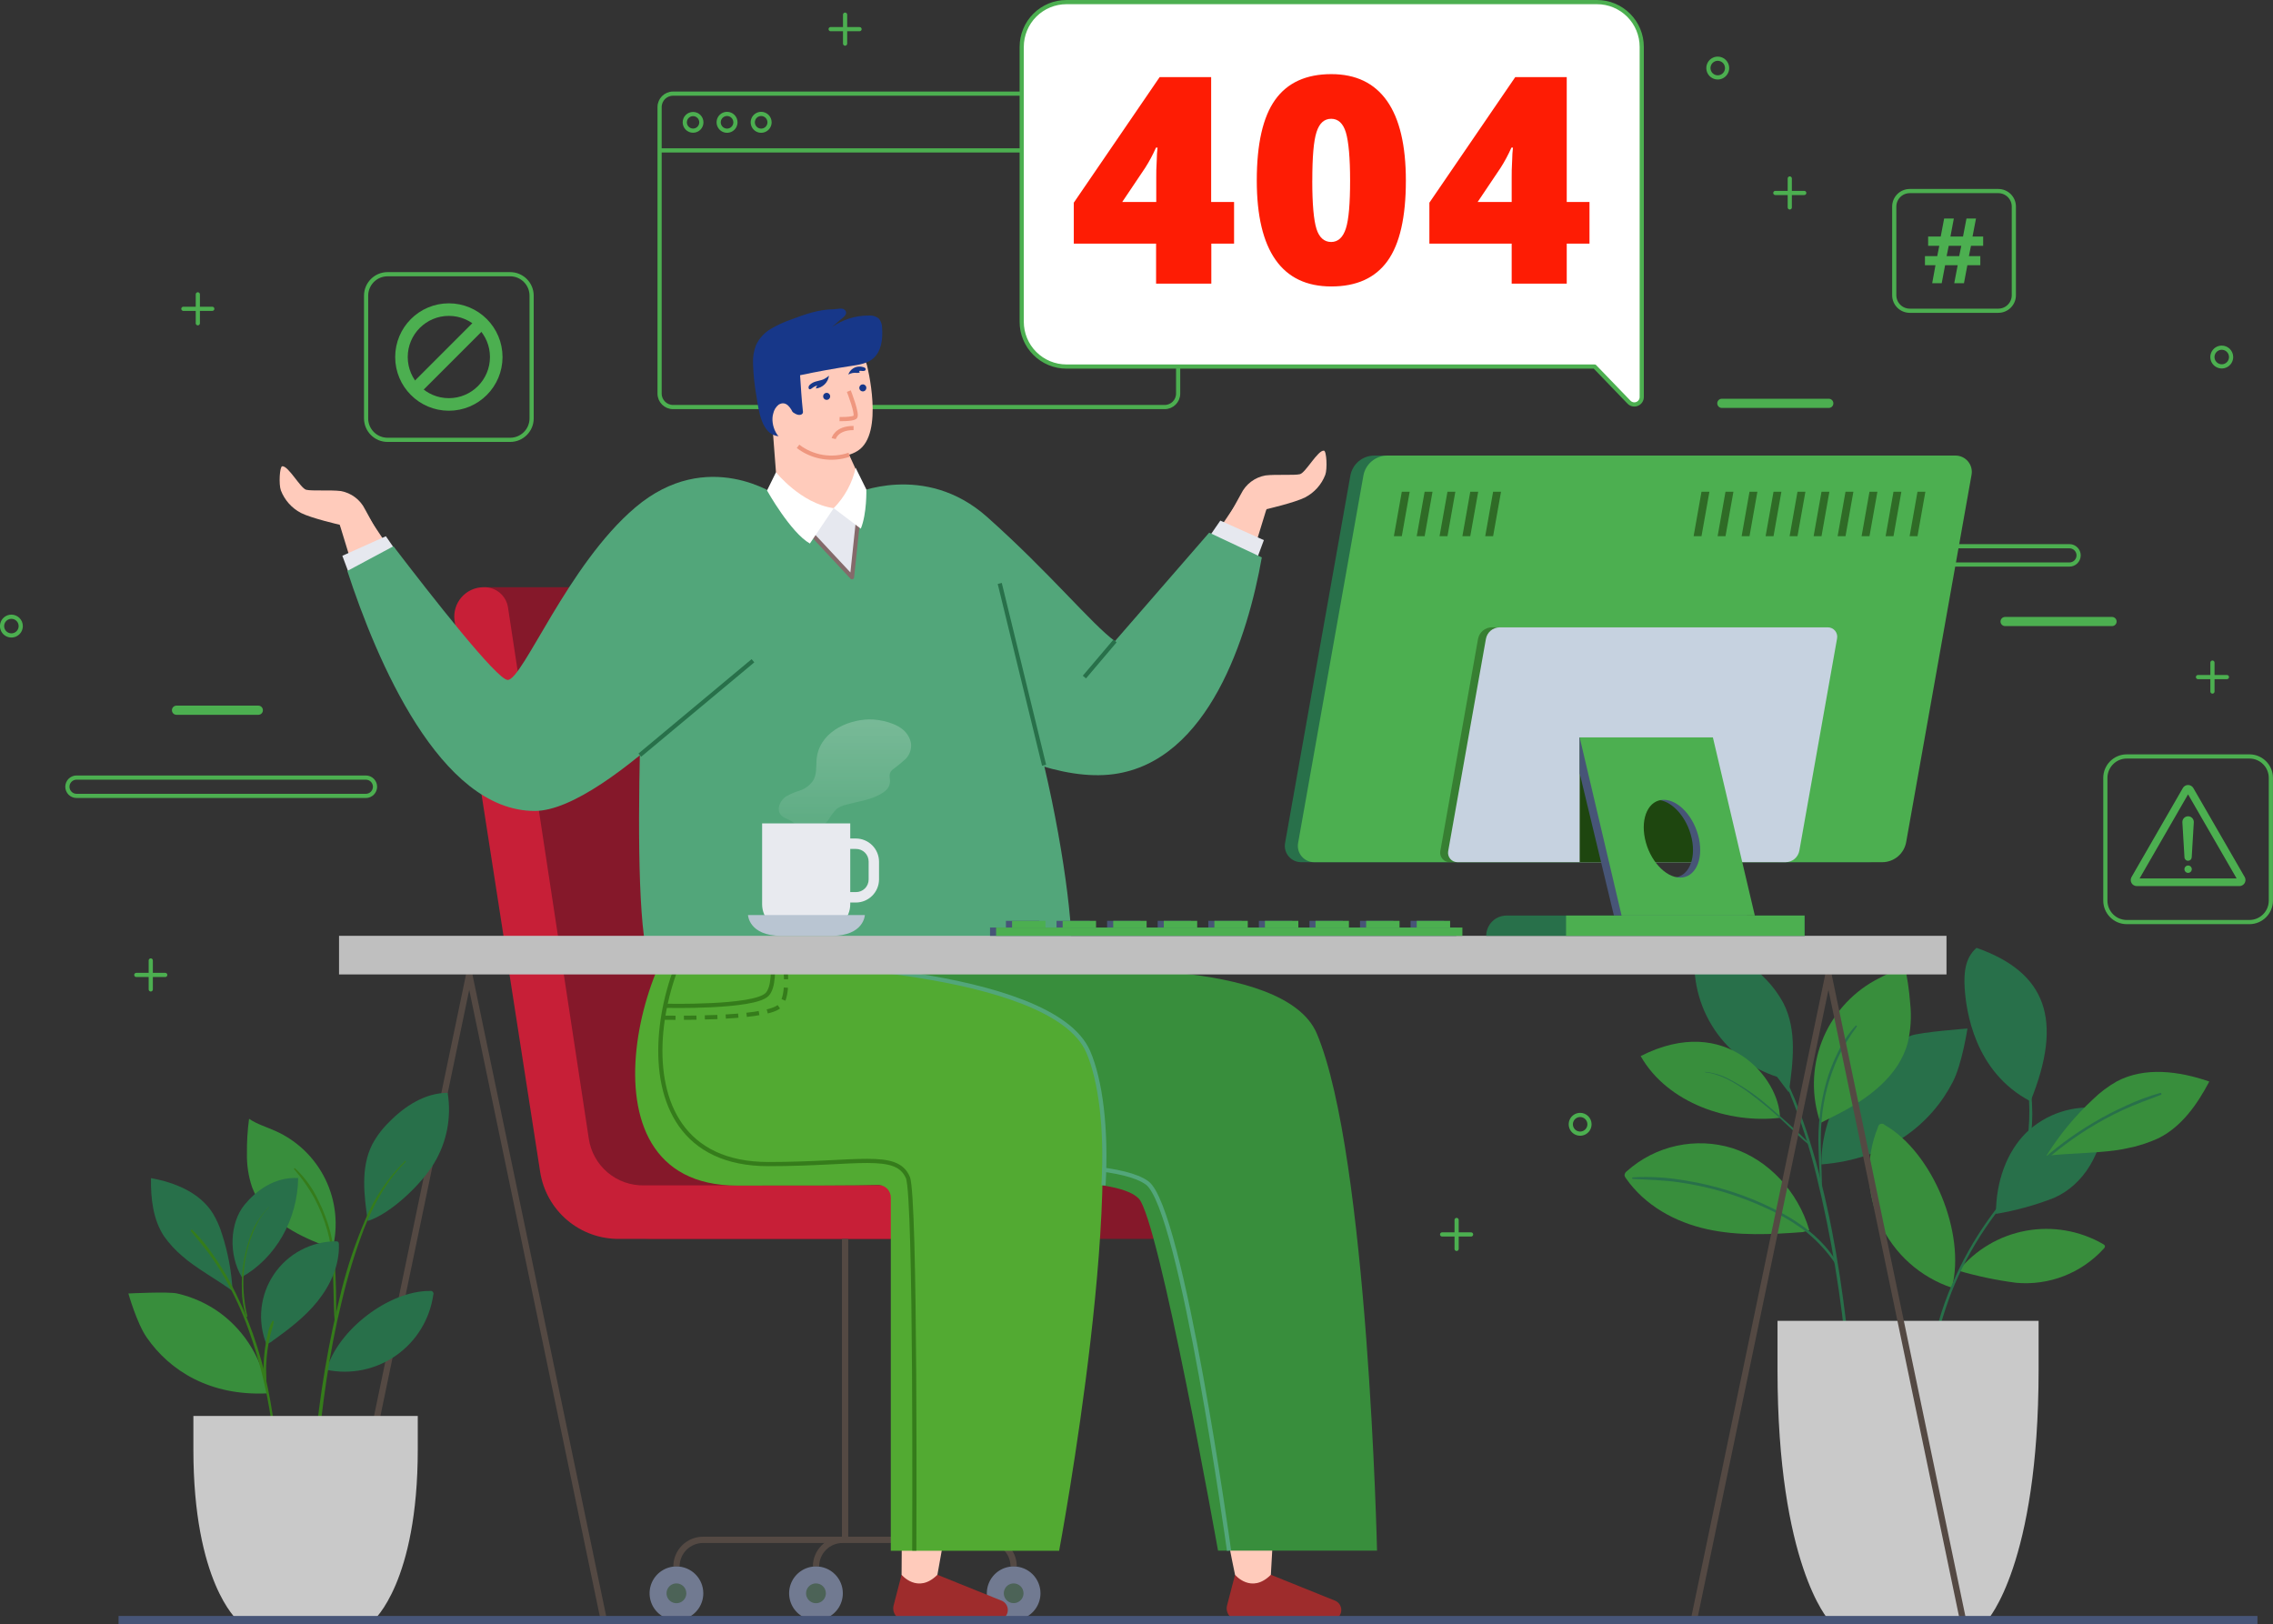 <svg width="543" height="388" viewBox="0 0 543 388" fill="none" xmlns="http://www.w3.org/2000/svg">
<rect x="0" y="0" width="543" height="388" fill="#333333" stroke="none"/>
<g clip-path="url(#clip0_87_2)">
<path d="M278.233 22.365H160.784C159.009 22.365 157.57 23.804 157.57 25.58V94.016C157.57 95.791 159.009 97.231 160.784 97.231H278.233C280.007 97.231 281.446 95.791 281.446 94.016V25.58C281.446 23.804 280.007 22.365 278.233 22.365Z" stroke="#4CAF50" stroke-miterlimit="10"/>
<path d="M157.57 35.926H281.446" stroke="#4CAF50" stroke-miterlimit="10"/>
<path d="M165.568 31.208C166.663 31.208 167.55 30.32 167.55 29.225C167.55 28.13 166.663 27.242 165.568 27.242C164.473 27.242 163.586 28.13 163.586 29.225C163.586 30.32 164.473 31.208 165.568 31.208Z" stroke="#4CAF50" stroke-miterlimit="10"/>
<path d="M175.688 29.215C175.688 29.611 175.57 29.998 175.35 30.328C175.13 30.657 174.818 30.914 174.452 31.066C174.086 31.217 173.683 31.257 173.295 31.18C172.907 31.102 172.55 30.912 172.27 30.631C171.99 30.351 171.799 29.994 171.722 29.606C171.645 29.217 171.684 28.814 171.836 28.448C171.988 28.082 172.244 27.77 172.573 27.549C172.903 27.329 173.29 27.212 173.686 27.212C174.217 27.212 174.726 27.423 175.101 27.799C175.477 28.174 175.688 28.684 175.688 29.215Z" stroke="#4CAF50" stroke-miterlimit="10"/>
<path d="M183.836 29.215C183.836 29.611 183.719 29.998 183.499 30.328C183.279 30.657 182.966 30.914 182.6 31.066C182.234 31.217 181.832 31.257 181.443 31.18C181.055 31.102 180.698 30.912 180.418 30.631C180.138 30.351 179.948 29.994 179.871 29.606C179.793 29.217 179.833 28.814 179.984 28.448C180.136 28.082 180.393 27.77 180.722 27.549C181.051 27.329 181.438 27.212 181.834 27.212C182.365 27.212 182.874 27.423 183.25 27.799C183.625 28.174 183.836 28.684 183.836 29.215Z" stroke="#4CAF50" stroke-miterlimit="10"/>
<path d="M121.874 65.501H92.584C89.754 65.501 87.459 67.797 87.459 70.629V99.934C87.459 102.766 89.754 105.062 92.584 105.062H121.874C124.704 105.062 126.999 102.766 126.999 99.934V70.629C126.999 67.797 124.704 65.501 121.874 65.501Z" stroke="#4CAF50" stroke-linejoin="round"/>
<path d="M107.228 96.609C113.48 96.609 118.549 91.538 118.549 85.282C118.549 79.026 113.48 73.954 107.228 73.954C100.975 73.954 95.906 79.026 95.906 85.282C95.906 91.538 100.975 96.609 107.228 96.609Z" stroke="#4CAF50" stroke-width="3" stroke-miterlimit="10"/>
<path d="M114.877 77.279L98.881 93.274" stroke="#4CAF50" stroke-width="3" stroke-miterlimit="10"/>
<path d="M389.145 96.059L380.947 87.556H254.769C253.365 87.556 251.975 87.279 250.678 86.741C249.381 86.204 248.202 85.416 247.209 84.423C246.217 83.429 245.429 82.25 244.892 80.952C244.355 79.655 244.078 78.264 244.078 76.859V11.197C244.078 8.361 245.204 5.64 247.209 3.634C249.214 1.628 251.934 0.501 254.769 0.501H381.507C384.343 0.501 387.062 1.628 389.067 3.634C391.072 5.64 392.198 8.361 392.198 11.197V94.827C392.2 95.182 392.095 95.529 391.897 95.823C391.699 96.118 391.418 96.346 391.089 96.478C390.76 96.611 390.399 96.642 390.053 96.567C389.706 96.492 389.39 96.315 389.145 96.059Z" fill="white" stroke="#4CAF50" stroke-linejoin="round"/>
<path d="M294.808 58.2H289.373V67.755H276.179V58.2H256.52V48.415L277.03 18.419H289.333V48.245H294.808V58.2ZM276.219 48.245V42.506C276.219 41.434 276.219 39.972 276.34 38.139C276.35 37.175 276.413 36.212 276.53 35.255H276.159C275.419 36.939 274.549 38.563 273.557 40.112L268.091 48.245H276.219Z" fill="#FE1C04"/>
<path d="M335.85 43.147C335.85 51.88 334.389 58.277 331.466 62.337C328.543 66.396 324.068 68.426 318.042 68.426C312.143 68.426 307.702 66.306 304.719 62.066C301.736 57.826 300.241 51.52 300.234 43.147C300.234 34.373 301.696 27.94 304.619 23.847C307.542 19.754 312.016 17.707 318.042 17.707C323.908 17.707 328.343 19.841 331.346 24.107C334.349 28.374 335.85 34.721 335.85 43.147ZM313.488 43.147C313.488 48.736 313.838 52.561 314.489 54.655C315.139 56.748 316.361 57.8 318.002 57.8C319.644 57.8 320.835 56.718 321.526 54.554C322.217 52.391 322.527 48.545 322.527 43.147C322.527 37.748 322.177 33.852 321.526 31.659C320.875 29.466 319.664 28.374 318.022 28.374C316.381 28.374 315.21 29.376 314.509 31.539C313.808 33.702 313.498 37.528 313.498 43.147H313.488Z" fill="#FE1C04"/>
<path d="M379.716 58.2H374.28V67.755H361.127V58.2H341.467V48.415L361.978 18.419H374.28V48.245H379.716V58.2ZM361.127 48.245V42.506C361.127 41.434 361.127 39.972 361.247 38.139C361.257 37.175 361.321 36.212 361.437 35.255H361.067C360.326 36.939 359.456 38.563 358.464 40.112L352.998 48.245H361.127Z" fill="#FE1C04"/>
<path d="M537.364 180.689H508.074C505.244 180.689 502.949 182.985 502.949 185.817V215.123C502.949 217.955 505.244 220.251 508.074 220.251H537.364C540.195 220.251 542.489 217.955 542.489 215.123V185.817C542.489 182.985 540.195 180.689 537.364 180.689Z" stroke="#4CAF50" stroke-linejoin="round"/>
<path d="M535.461 211.577C535.31 211.629 535.151 211.656 534.991 211.657H510.446C510.194 211.656 509.946 211.588 509.728 211.461C509.51 211.334 509.329 211.152 509.203 210.933C509.077 210.714 509.011 210.466 509.012 210.213C509.012 209.961 509.079 209.713 509.205 209.494L521.467 188.231C521.592 188.011 521.772 187.829 521.99 187.702C522.208 187.575 522.456 187.509 522.709 187.51C522.961 187.51 523.208 187.576 523.428 187.701C523.647 187.825 523.83 188.004 523.96 188.221L536.232 209.484C536.338 209.667 536.403 209.872 536.421 210.084C536.439 210.295 536.41 210.508 536.336 210.707C536.263 210.906 536.146 211.086 535.995 211.235C535.844 211.383 535.662 211.497 535.461 211.567V211.577ZM511.127 209.834H534.31L522.709 189.743L511.127 209.834Z" fill="#4CAF50"/>
<path d="M522.72 205.608C522.495 205.611 522.278 205.525 522.116 205.37C521.953 205.214 521.857 205.002 521.849 204.777L521.349 196.414C521.341 196.229 521.37 196.045 521.435 195.872C521.499 195.7 521.598 195.542 521.725 195.408C521.852 195.274 522.005 195.168 522.174 195.094C522.344 195.021 522.526 194.983 522.71 194.981C522.895 194.981 523.077 195.018 523.247 195.09C523.417 195.163 523.57 195.268 523.698 195.401C523.826 195.534 523.926 195.691 523.992 195.863C524.058 196.035 524.088 196.219 524.082 196.404L523.581 204.777C523.573 205 523.479 205.211 523.319 205.366C523.158 205.521 522.944 205.608 522.72 205.608Z" fill="#4CAF50"/>
<path d="M523.6 207.631C523.598 207.804 523.544 207.974 523.446 208.118C523.348 208.261 523.21 208.373 523.049 208.438C522.888 208.503 522.711 208.519 522.541 208.484C522.371 208.449 522.215 208.364 522.092 208.24C521.97 208.117 521.887 207.96 521.854 207.789C521.821 207.618 521.839 207.442 521.906 207.281C521.973 207.121 522.086 206.984 522.23 206.887C522.375 206.791 522.545 206.739 522.719 206.739C522.835 206.739 522.951 206.762 523.058 206.807C523.166 206.852 523.263 206.918 523.345 207.001C523.427 207.084 523.492 207.182 523.535 207.29C523.579 207.398 523.601 207.514 523.6 207.631Z" fill="#4CAF50"/>
<path d="M4.955 149.551C4.955 149.993 4.824 150.424 4.579 150.792C4.333 151.159 3.985 151.445 3.577 151.614C3.169 151.783 2.72 151.828 2.287 151.741C1.854 151.655 1.456 151.442 1.144 151.13C0.832 150.818 0.619 150.42 0.533 149.987C0.447 149.553 0.491 149.104 0.66 148.696C0.829 148.288 1.115 147.939 1.482 147.694C1.849 147.448 2.281 147.317 2.722 147.317C3.315 147.317 3.882 147.553 4.301 147.972C4.72 148.39 4.955 148.958 4.955 149.551Z" stroke="#4CAF50" stroke-linecap="round" stroke-linejoin="round"/>
<path d="M379.715 268.546C379.716 268.988 379.587 269.421 379.343 269.789C379.099 270.158 378.751 270.446 378.343 270.616C377.936 270.787 377.487 270.833 377.053 270.747C376.619 270.662 376.221 270.451 375.907 270.139C375.594 269.827 375.381 269.429 375.294 268.995C375.207 268.562 375.25 268.112 375.419 267.703C375.588 267.295 375.874 266.945 376.241 266.699C376.608 266.454 377.04 266.322 377.482 266.322C378.073 266.322 378.639 266.556 379.057 266.973C379.476 267.39 379.712 267.955 379.715 268.546Z" stroke="#4CAF50" stroke-linecap="round" stroke-linejoin="round"/>
<path d="M532.99 85.272C532.992 85.714 532.863 86.147 532.619 86.516C532.374 86.884 532.027 87.172 531.619 87.343C531.211 87.513 530.762 87.559 530.328 87.474C529.895 87.389 529.496 87.177 529.183 86.865C528.87 86.553 528.656 86.155 528.569 85.722C528.482 85.288 528.526 84.839 528.694 84.43C528.863 84.021 529.149 83.672 529.516 83.426C529.884 83.18 530.316 83.049 530.758 83.049C531.348 83.049 531.914 83.283 532.333 83.699C532.751 84.116 532.987 84.682 532.99 85.272Z" stroke="#4CAF50" stroke-linecap="round" stroke-linejoin="round"/>
<path d="M412.588 16.245C412.59 16.687 412.46 17.12 412.216 17.488C411.972 17.857 411.624 18.145 411.216 18.316C410.809 18.486 410.36 18.532 409.926 18.447C409.492 18.362 409.094 18.15 408.78 17.838C408.467 17.526 408.254 17.128 408.167 16.694C408.08 16.261 408.123 15.811 408.292 15.403C408.461 14.994 408.747 14.645 409.114 14.399C409.481 14.153 409.913 14.021 410.355 14.021C410.946 14.021 411.512 14.255 411.93 14.672C412.349 15.089 412.585 15.654 412.588 16.245Z" stroke="#4CAF50" stroke-linecap="round" stroke-linejoin="round"/>
<path d="M528.535 158.274V165.185" stroke="#4CAF50" stroke-linecap="round" stroke-linejoin="round"/>
<path d="M531.989 161.73H525.082" stroke="#4CAF50" stroke-linecap="round" stroke-linejoin="round"/>
<path d="M347.973 291.41V298.321" stroke="#4CAF50" stroke-linecap="round" stroke-linejoin="round"/>
<path d="M351.427 294.866H344.51" stroke="#4CAF50" stroke-linecap="round" stroke-linejoin="round"/>
<path d="M201.885 3.505V10.416" stroke="#4CAF50" stroke-linecap="round" stroke-linejoin="round"/>
<path d="M205.339 6.961H198.432" stroke="#4CAF50" stroke-linecap="round" stroke-linejoin="round"/>
<path d="M47.258 70.309V77.219" stroke="#4CAF50" stroke-linecap="round" stroke-linejoin="round"/>
<path d="M50.712 73.764H43.805" stroke="#4CAF50" stroke-linecap="round" stroke-linejoin="round"/>
<path d="M36.016 229.425V236.335" stroke="#4CAF50" stroke-linecap="round" stroke-linejoin="round"/>
<path d="M39.469 232.88H32.562" stroke="#4CAF50" stroke-linecap="round" stroke-linejoin="round"/>
<path d="M427.562 42.636V49.546" stroke="#4CAF50" stroke-linecap="round" stroke-linejoin="round"/>
<path d="M431.016 46.091H424.109" stroke="#4CAF50" stroke-linecap="round" stroke-linejoin="round"/>
<path d="M87.398 190.114H18.278C17.7 190.111 17.146 189.881 16.738 189.472C16.329 189.063 16.098 188.509 16.096 187.931C16.096 187.351 16.325 186.794 16.734 186.383C17.143 185.972 17.698 185.74 18.278 185.737H87.398C87.979 185.737 88.537 185.968 88.948 186.38C89.359 186.791 89.59 187.349 89.59 187.931C89.588 188.511 89.355 189.066 88.945 189.475C88.534 189.884 87.978 190.114 87.398 190.114Z" stroke="#4CAF50" stroke-miterlimit="10"/>
<path d="M494.381 134.848H425.311C424.732 134.848 424.176 134.619 423.765 134.21C423.354 133.8 423.122 133.245 423.119 132.665C423.119 132.377 423.176 132.092 423.286 131.826C423.396 131.56 423.558 131.318 423.761 131.114C423.965 130.91 424.206 130.749 424.472 130.639C424.738 130.528 425.023 130.472 425.311 130.472H494.381C494.961 130.474 495.516 130.707 495.925 131.118C496.334 131.529 496.564 132.085 496.564 132.665C496.561 133.243 496.33 133.797 495.921 134.206C495.513 134.615 494.959 134.846 494.381 134.848Z" stroke="#4CAF50" stroke-miterlimit="10"/>
<path d="M504.491 149.552H478.995C478.706 149.552 478.429 149.437 478.224 149.232C478.019 149.027 477.904 148.749 477.904 148.46C477.904 148.17 478.019 147.893 478.224 147.688C478.429 147.483 478.706 147.368 478.995 147.368H504.541C504.685 147.367 504.828 147.394 504.962 147.448C505.095 147.503 505.217 147.583 505.319 147.684C505.422 147.786 505.503 147.907 505.558 148.04C505.614 148.173 505.642 148.316 505.642 148.46C505.643 148.608 505.613 148.755 505.554 148.892C505.495 149.029 505.41 149.152 505.302 149.254C505.194 149.356 505.067 149.435 504.927 149.486C504.788 149.538 504.639 149.56 504.491 149.552Z" fill="#4CAF50"/>
<path d="M436.883 97.441H411.327C411.183 97.441 411.041 97.412 410.908 97.356C410.775 97.301 410.654 97.22 410.552 97.117C410.451 97.015 410.371 96.893 410.317 96.76C410.262 96.626 410.235 96.483 410.236 96.339C410.236 96.049 410.351 95.772 410.556 95.567C410.761 95.362 411.038 95.247 411.327 95.247H436.883C437.173 95.247 437.45 95.362 437.655 95.567C437.86 95.772 437.974 96.049 437.974 96.339C437.976 96.483 437.949 96.626 437.894 96.76C437.84 96.893 437.76 97.015 437.658 97.117C437.557 97.22 437.436 97.301 437.303 97.356C437.17 97.412 437.027 97.441 436.883 97.441Z" fill="#4CAF50"/>
<path d="M61.713 170.744H42.163C42.019 170.744 41.877 170.716 41.743 170.66C41.611 170.605 41.49 170.523 41.388 170.421C41.287 170.318 41.207 170.197 41.153 170.063C41.098 169.93 41.071 169.787 41.072 169.642C41.072 169.353 41.187 169.075 41.392 168.871C41.596 168.666 41.874 168.551 42.163 168.551H61.713C62.003 168.551 62.28 168.666 62.485 168.871C62.689 169.075 62.804 169.353 62.804 169.642C62.806 169.787 62.778 169.93 62.724 170.063C62.67 170.197 62.59 170.318 62.488 170.421C62.387 170.523 62.266 170.605 62.133 170.66C62 170.716 61.857 170.744 61.713 170.744Z" fill="#4CAF50"/>
<path d="M456.223 74.225H477.384C479.43 74.225 481.088 72.566 481.088 70.519V49.346C481.088 47.3 479.43 45.64 477.384 45.64H456.223C454.177 45.64 452.519 47.3 452.519 49.346V70.519C452.519 72.566 454.177 74.225 456.223 74.225Z" stroke="#4CAF50" stroke-linejoin="round"/>
<path d="M470.847 58.721L470.356 61.175H473.079V63.348H469.986L469.175 67.645H466.853L467.673 63.348H464.67L463.86 67.645H461.587L462.368 63.348H459.855V61.175H462.788L463.279 58.721H460.616V56.508H463.619L464.44 52.201H466.752L465.942 56.508H468.945L469.775 52.201H472.048L471.217 56.508H473.76V58.721H470.847ZM465.031 61.175H468.034L468.534 58.721H465.531L465.031 61.175Z" fill="#4CAF50"/>
<path d="M226.239 271.96L206.169 140.267H115.777L137.449 279.812C138.126 284.35 140.429 288.486 143.928 291.451C147.427 294.416 151.884 296.007 156.469 295.927H308.513L309.624 283.148H239.433C236.25 283.208 233.154 282.105 230.725 280.046C228.296 277.987 226.701 275.112 226.239 271.96Z" fill="#85182A"/>
<path d="M140.653 271.961L121.363 145.134C121.161 143.761 120.465 142.508 119.405 141.612C118.345 140.716 116.995 140.237 115.607 140.267H115.437C114.454 140.279 113.484 140.499 112.591 140.912C111.697 141.324 110.901 141.92 110.253 142.661C109.606 143.401 109.121 144.27 108.831 145.21C108.541 146.151 108.452 147.142 108.57 148.119L129.021 279.813C129.699 284.359 132.009 288.502 135.518 291.468C139.028 294.434 143.497 296.019 148.09 295.928H245.979L247.101 283.148H153.886C150.696 283.22 147.589 282.123 145.151 280.062C142.714 278.002 141.114 275.12 140.653 271.961Z" fill="#C71F37"/>
<path d="M201.885 295.938V367.819" stroke="#544943" stroke-width="1.5" stroke-miterlimit="10"/>
<path d="M161.604 374.168C161.604 372.484 162.272 370.869 163.462 369.678C164.653 368.487 166.267 367.818 167.95 367.818H235.809C237.492 367.818 239.106 368.487 240.296 369.678C241.486 370.869 242.155 372.484 242.155 374.168" stroke="#544943" stroke-width="1.5" stroke-miterlimit="10"/>
<path d="M194.938 374.168C194.938 372.484 195.606 370.869 196.796 369.678C197.987 368.487 199.601 367.818 201.284 367.818" stroke="#544943" stroke-width="1.5" stroke-miterlimit="10"/>
<path d="M168.011 380.579C168.013 381.849 167.638 383.092 166.934 384.149C166.229 385.207 165.227 386.031 164.054 386.518C162.881 387.005 161.591 387.133 160.345 386.886C159.099 386.639 157.955 386.027 157.057 385.128C156.159 384.23 155.548 383.085 155.301 381.839C155.053 380.593 155.181 379.301 155.668 378.127C156.155 376.954 156.979 375.951 158.036 375.247C159.092 374.542 160.334 374.167 161.604 374.169C163.303 374.169 164.933 374.844 166.134 376.046C167.336 377.248 168.011 378.879 168.011 380.579Z" fill="#717A91"/>
<g opacity="0.45">
<path d="M163.955 380.578C163.957 381.047 163.82 381.505 163.561 381.895C163.302 382.285 162.934 382.59 162.502 382.77C162.069 382.95 161.594 382.998 161.134 382.907C160.675 382.816 160.253 382.591 159.922 382.26C159.591 381.928 159.366 381.506 159.275 381.047C159.185 380.587 159.232 380.111 159.412 379.679C159.592 379.247 159.897 378.878 160.287 378.619C160.677 378.36 161.135 378.223 161.603 378.225C162.227 378.225 162.825 378.473 163.266 378.914C163.707 379.355 163.955 379.954 163.955 380.578Z" fill="#1E460F"/>
</g>
<path d="M201.345 380.579C201.347 381.849 200.972 383.092 200.268 384.149C199.563 385.207 198.561 386.031 197.388 386.518C196.215 387.005 194.924 387.133 193.679 386.886C192.433 386.639 191.289 386.027 190.391 385.128C189.493 384.23 188.882 383.085 188.635 381.839C188.387 380.593 188.515 379.301 189.002 378.127C189.489 376.954 190.313 375.951 191.37 375.247C192.426 374.542 193.668 374.167 194.938 374.169C196.637 374.169 198.267 374.844 199.468 376.046C200.67 377.248 201.345 378.879 201.345 380.579Z" fill="#717A91"/>
<g opacity="0.45">
<path d="M197.289 380.578C197.291 381.047 197.154 381.505 196.895 381.895C196.636 382.285 196.268 382.59 195.836 382.77C195.403 382.95 194.928 382.998 194.468 382.907C194.009 382.816 193.587 382.591 193.256 382.26C192.925 381.928 192.7 381.506 192.609 381.047C192.519 380.587 192.566 380.111 192.746 379.679C192.926 379.247 193.231 378.878 193.621 378.619C194.011 378.36 194.469 378.223 194.937 378.225C195.561 378.225 196.159 378.473 196.6 378.914C197.041 379.355 197.289 379.954 197.289 380.578Z" fill="#1E460F"/>
</g>
<path d="M248.561 380.579C248.561 381.847 248.185 383.086 247.481 384.14C246.777 385.194 245.777 386.016 244.606 386.501C243.436 386.986 242.147 387.113 240.905 386.866C239.662 386.618 238.52 386.008 237.624 385.111C236.728 384.215 236.118 383.073 235.871 381.829C235.624 380.586 235.751 379.297 236.236 378.126C236.721 376.955 237.542 375.954 238.595 375.249C239.649 374.545 240.887 374.169 242.155 374.169C243.854 374.169 245.483 374.844 246.685 376.046C247.886 377.248 248.561 378.879 248.561 380.579Z" fill="#717A91"/>
<g opacity="0.45">
<path d="M244.508 380.578C244.508 381.044 244.37 381.499 244.111 381.886C243.853 382.273 243.485 382.575 243.055 382.753C242.626 382.931 242.153 382.977 241.696 382.887C241.24 382.796 240.821 382.572 240.492 382.243C240.163 381.913 239.939 381.494 239.848 381.037C239.757 380.581 239.804 380.108 239.982 379.678C240.16 379.247 240.461 378.88 240.848 378.621C241.235 378.363 241.69 378.225 242.155 378.225C242.779 378.225 243.377 378.473 243.819 378.914C244.26 379.355 244.508 379.954 244.508 380.578Z" fill="#1E460F"/>
</g>
<path d="M272.525 154.399L295.429 120.156L302.536 121.629C297.11 139.917 293.527 147.148 293.527 147.148" fill="#FFCBBB"/>
<path d="M298.882 127.306L302.536 121.628C302.536 121.628 309.333 120.065 311.795 118.803C314.002 117.656 315.712 115.739 316.6 113.415C317.131 111.973 316.901 107.716 316.28 107.646C314.818 107.486 311.905 112.934 310.544 113.265C309.183 113.595 304.748 113.265 302.316 113.565C301.068 113.782 299.889 114.292 298.877 115.052C297.864 115.813 297.046 116.803 296.49 117.942L292.746 124.742" fill="#FFCBBB"/>
<path d="M287.502 130.182L291.526 124.353L301.927 129.02L298.623 137.883" fill="#E6E8EF"/>
<path d="M203.906 118.002C203.906 118.002 220.873 110.19 235.819 123.491C250.764 136.791 260.844 149.15 266.35 153.146L288.862 127.236L301.435 133.145C298.122 151.904 288.812 181.831 266.049 184.916C241.414 188.241 205.288 157.874 205.288 157.874" fill="#52A67A"/>
<path d="M259.053 161.73L266.36 153.117" stroke="#28704A" stroke-miterlimit="10"/>
<path d="M295.038 376.162L293.137 383.473C293.028 383.888 293.016 384.323 293.101 384.743C293.187 385.164 293.367 385.559 293.629 385.898C293.891 386.238 294.228 386.513 294.613 386.702C294.997 386.891 295.421 386.989 295.849 386.989H318.012C318.652 386.989 319.265 386.735 319.718 386.282C320.17 385.829 320.424 385.215 320.424 384.575C320.423 384.063 320.26 383.563 319.958 383.15C319.656 382.736 319.23 382.428 318.742 382.272L303.597 376.162" fill="#9E2C2C"/>
<path d="M282.265 261.845C278.722 299.052 295.038 376.162 295.038 376.162C295.038 376.162 298.912 380.849 303.597 376.162C303.597 376.162 307.531 302.638 311.665 269.587" fill="#FFCBBB"/>
<path d="M229.392 218.258L254.828 231.608V231.869C254.828 231.869 306.731 228.383 314.579 246.892C326.841 275.957 328.963 370.393 328.963 370.393H290.975C290.975 370.393 276.84 291.08 272.005 286.263C267.171 281.446 247.24 281.776 210.583 281.776C169.412 281.776 189.512 228.694 204.837 224.107" fill="#388E3C"/>
<path d="M293.607 370.393C293.607 370.393 282.316 288.547 274.018 282.547C263.887 275.216 216.049 280.003 216.049 280.003" stroke="#52A67A" stroke-miterlimit="10"/>
<path d="M215.378 376.162L213.476 383.473C213.368 383.888 213.356 384.323 213.441 384.743C213.526 385.164 213.707 385.559 213.969 385.898C214.231 386.238 214.568 386.513 214.952 386.702C215.337 386.891 215.76 386.989 216.189 386.989H238.352C238.991 386.989 239.605 386.735 240.057 386.282C240.51 385.829 240.764 385.215 240.764 384.575C240.763 384.063 240.6 383.563 240.298 383.15C239.996 382.736 239.57 382.428 239.082 382.272L223.937 376.162" fill="#9E2C2C"/>
<path d="M219.063 261.845C215.529 299.052 215.379 376.162 215.379 376.162C215.379 376.162 219.253 380.849 223.938 376.162C223.938 376.162 237.271 302.638 241.415 269.587" fill="#FFCBBB"/>
<path d="M184.527 229.945C184.527 229.945 251.255 231.017 259.973 251.248C270.714 276.117 253.016 370.433 253.016 370.433H212.806V286.102C212.819 285.312 212.521 284.548 211.976 283.977C211.431 283.405 210.682 283.071 209.893 283.047C204.327 283.198 191.874 283.198 176.118 283.198C134.947 283.198 155.047 219.099 170.373 214.521" fill="#52AA32"/>
<path d="M184.527 229.945C184.527 229.945 251.255 231.017 259.974 251.248C262.887 257.989 264.398 269.466 263.617 283.148" stroke="#52A67A" stroke-miterlimit="10"/>
<path d="M218.411 370.393C218.411 370.393 218.821 285.742 216.879 281.255C214.176 274.975 204.957 278.06 183.565 278.06C142.394 278.06 159.171 219.089 174.496 214.521" stroke="#357C1B" stroke-miterlimit="10"/>
<path d="M158.9 240.252C158.9 240.252 180.032 240.762 183.235 237.557C186.438 234.353 183.235 219.83 183.235 219.83" stroke="#357C1B" stroke-miterlimit="10"/>
<path d="M158.381 243.086C158.381 243.086 182.515 243.607 186.169 240.392C189.823 237.177 186.169 222.635 186.169 222.635" stroke="#357C1B" stroke-miterlimit="10" stroke-dasharray="3 2"/>
<path d="M154.307 141.83C154.307 141.83 149.242 231.869 156.91 231.869C164.577 231.869 249.834 231.608 254.829 231.608C259.824 231.608 248.132 154.609 231.295 138.344C231.295 138.344 206.32 111.232 195.308 113.826C184.297 116.42 154.307 141.83 154.307 141.83Z" fill="#52A67A"/>
<path d="M249.423 182.782L238.832 139.365" stroke="#28704A" stroke-miterlimit="10"/>
<path d="M111.182 158.135L88.269 123.892L81.172 125.364C86.597 143.642 90.181 150.883 90.181 150.883" fill="#FFCBBB"/>
<path d="M84.826 131.023L81.173 125.354C81.173 125.354 74.376 123.792 71.903 122.53C69.699 121.38 67.99 119.463 67.098 117.142C66.568 115.699 66.798 111.443 67.419 111.373C68.88 111.212 71.793 116.661 73.154 116.991C74.516 117.322 78.95 116.991 81.383 117.292C82.631 117.508 83.809 118.018 84.822 118.779C85.835 119.54 86.653 120.53 87.209 121.669L90.953 128.469" fill="#FFCBBB"/>
<path d="M96.208 133.917L92.184 128.088L81.783 132.755L85.087 141.619" fill="#E6E8EF"/>
<path d="M185.809 118.483C185.809 118.483 169.042 106.564 151.774 121.207C135.638 134.858 124.887 162.411 121.283 162.411C118.771 162.411 103.265 142.61 93.986 130.481L82.975 136.38C89.922 157.603 105.077 193.709 127.74 193.709C145.518 193.709 182.035 152.035 182.035 152.035" fill="#52A67A"/>
<path d="M152.846 180.379L179.873 157.834" stroke="#28704A" stroke-miterlimit="10"/>
<path d="M187.43 120.616L203.536 137.883L205.648 117.922" fill="#E6E8EF"/>
<path d="M187.43 120.616L203.536 137.883L205.648 117.922" stroke="#846A6A" stroke-linejoin="round"/>
<path d="M200.363 103.18L204.898 113.115C204.898 113.115 206.72 118.814 199.162 121.388C196.893 122.241 194.426 122.421 192.057 121.906C189.688 121.39 187.519 120.202 185.808 118.484L184.617 102.899" fill="#FFCBBB"/>
<path d="M185.378 112.805C185.378 112.805 191.335 120.286 199.162 121.388L193.477 129.831C188.872 127.237 183.236 117.161 183.236 117.161L185.378 112.805Z" fill="white"/>
<path d="M204.417 111.753C203.596 115.391 201.776 118.728 199.162 121.388L205.639 126.285C207.13 122.62 206.96 116.911 206.96 116.911L204.417 111.753Z" fill="white"/>
<path d="M207.081 87.135C207.081 87.135 211.355 103.52 204.928 107.667C198.502 111.813 187.341 105.503 186.69 103.45C186.039 101.397 183.136 83.9 187.321 82.578C194.768 80.254 204.888 80.144 207.081 87.135Z" fill="#FFCBBB"/>
<path d="M206.939 92.453C206.979 92.615 206.969 92.786 206.912 92.942C206.854 93.099 206.751 93.236 206.616 93.334C206.481 93.432 206.32 93.487 206.153 93.494C205.986 93.5 205.821 93.456 205.679 93.368C205.537 93.28 205.425 93.151 205.356 92.999C205.287 92.847 205.265 92.678 205.293 92.513C205.321 92.348 205.397 92.195 205.512 92.074C205.627 91.953 205.775 91.869 205.938 91.832C206.044 91.807 206.155 91.803 206.263 91.82C206.371 91.838 206.474 91.877 206.567 91.934C206.66 91.992 206.741 92.068 206.805 92.157C206.869 92.246 206.914 92.346 206.939 92.453Z" fill="#173789"/>
<path d="M205.507 87.566C205.787 87.566 207.049 87.736 206.778 88.357C206.658 88.637 206.218 88.627 205.978 88.617C205.727 88.562 205.467 88.562 205.217 88.617C205.287 88.692 205.342 88.781 205.377 88.877C205.457 89.058 204.836 89.078 204.766 89.078C204.039 88.973 203.296 89.11 202.654 89.468C202.852 88.88 203.24 88.374 203.756 88.03C204.272 87.685 204.888 87.522 205.507 87.566Z" fill="#173789"/>
<path d="M196.64 94.717C196.648 94.883 196.705 95.044 196.805 95.177C196.904 95.311 197.041 95.412 197.198 95.468C197.355 95.524 197.525 95.532 197.687 95.491C197.848 95.45 197.994 95.361 198.105 95.237C198.217 95.113 198.289 94.959 198.312 94.794C198.335 94.629 198.309 94.46 198.237 94.31C198.165 94.16 198.05 94.035 197.906 93.95C197.762 93.866 197.597 93.826 197.431 93.835C197.209 93.848 197.002 93.948 196.854 94.113C196.706 94.278 196.629 94.495 196.64 94.717Z" fill="#173789"/>
<path d="M194.166 91.411C193.566 91.731 193.065 92.172 193.165 92.673C193.265 93.174 193.666 92.973 193.916 92.773C194.324 92.45 194.789 92.205 195.287 92.052C195.176 92.142 195.088 92.257 195.028 92.387C194.969 92.518 194.941 92.66 194.947 92.803C195.728 92.704 196.454 92.35 197.014 91.796C197.573 91.242 197.934 90.519 198.04 89.738C197.683 90.051 197.29 90.32 196.869 90.54C196.018 90.96 195.047 90.96 194.166 91.411Z" fill="#173789"/>
<path d="M202.775 93.425C202.775 93.425 205.057 99.184 204.246 99.684C203.435 100.185 200.562 100.105 200.562 100.105" stroke="#EF977F" stroke-miterlimit="10"/>
<path d="M202.865 108.618C200.82 109.316 198.635 109.498 196.503 109.149C194.371 108.799 192.358 107.929 190.643 106.615" stroke="#EF977F" stroke-miterlimit="10"/>
<path d="M199.162 104.772C199.162 104.772 199.743 102.238 203.907 102.238" stroke="#EF977F" stroke-miterlimit="10"/>
<path d="M210.723 78.341C210.732 77.553 210.479 76.785 210.002 76.158C209.659 75.868 209.262 75.65 208.834 75.516C208.406 75.382 207.956 75.335 207.509 75.377C204.343 75.354 201.251 76.339 198.681 78.191L200.773 76.368C201.333 75.887 202.564 75.126 201.974 74.225C201.383 73.323 199.972 73.884 199.191 73.874C195.607 73.874 192.184 75.116 188.851 76.378C187.204 76.951 185.618 77.686 184.116 78.572C182.606 79.466 181.395 80.787 180.632 82.367C180.07 83.793 179.818 85.323 179.892 86.854C179.98 89.6 180.275 92.335 180.772 95.037C181.243 98.042 181.954 103.821 185.928 104.181C186.688 104.337 187.48 104.216 188.16 103.841C188.442 103.587 188.67 103.278 188.83 102.934C188.99 102.59 189.079 102.217 189.091 101.837C189.235 100.602 189.157 99.35 188.861 98.142C189.601 98.542 190.302 99.223 191.143 99.093C191.281 99.081 191.414 99.033 191.528 98.954C191.642 98.875 191.733 98.768 191.794 98.642C191.834 98.471 191.834 98.293 191.794 98.122C191.483 95.287 191.323 92.473 191.133 89.629C195.197 88.767 199.284 88.026 203.395 87.405C205.217 87.135 207.149 86.834 208.561 85.652C210.573 83.95 210.923 80.945 210.723 78.341Z" fill="#173789"/>
<path d="M189.702 99.213C189.022 97.551 187.851 95.538 185.999 96.669C185.351 97.199 184.902 97.934 184.727 98.753C183.887 101.507 185.859 105.764 188.561 105.363C189.873 105.163 190.563 103.6 191.144 102.358" fill="#FFCBBB"/>
<path d="M435.102 278.14C435.086 271.429 437.135 264.877 440.972 259.372C444.808 253.867 450.245 249.678 456.543 247.372C458.876 246.521 470.007 245.68 470.007 245.68C470.007 245.68 468.716 254.183 466.493 258.469C461.318 268.485 451.088 276.858 435.102 278.14Z" fill="#28704A"/>
<path d="M467.863 303.529C471.93 298.532 477.642 295.148 483.977 293.985C490.311 292.821 496.853 293.954 502.428 297.179C502.619 297.263 502.77 297.417 502.849 297.61C502.854 297.733 502.831 297.855 502.782 297.967C502.734 298.08 502.661 298.18 502.568 298.261C499.946 301.149 496.69 303.388 493.057 304.802C489.423 306.217 485.51 306.769 481.627 306.414C476.972 305.809 472.37 304.845 467.863 303.529Z" fill="#388E3C"/>
<path d="M476.812 289.959C476.812 282.187 479.405 275.206 483.97 270.629C486.327 268.341 489.176 266.623 492.299 265.606C495.422 264.588 498.736 264.299 501.988 264.76C502.235 264.768 502.471 264.868 502.649 265.04C502.835 265.301 502.911 265.625 502.859 265.942C502.469 275.306 497.774 283.058 490.616 286.163C486.16 287.896 481.538 289.168 476.823 289.959" fill="#28704A"/>
<path d="M488.885 276.047C491.98 271.078 495.723 266.544 500.016 262.566C501.702 260.925 503.589 259.505 505.632 258.34C512.328 254.744 520.587 255.856 527.784 258.34C524.921 263.778 521.187 269.106 515.692 271.86C513.221 273.001 510.619 273.832 507.944 274.334C502.679 275.506 494.26 275.386 488.925 276.087" fill="#388E3C"/>
<path d="M485.051 263.057C471.657 256.046 469.685 241.393 469.345 236.015C469.135 232.63 469.345 228.854 472.178 226.41C488.775 232.259 493.019 243.497 485.051 263.097" fill="#28704A"/>
<path d="M427.333 260.943C428.334 253.812 429.335 246.15 426.092 239.72C424.875 237.433 423.316 235.346 421.467 233.531C417.113 229.044 411.457 225.338 405.161 225.328C404.022 232.084 405.352 239.024 408.906 244.879C412.461 250.734 418.004 255.114 424.52 257.217" fill="#28704A"/>
<path d="M466.293 307.596C462.541 306.344 459.085 304.335 456.139 301.694C453.192 299.053 450.819 295.836 449.164 292.241C447.509 288.646 446.608 284.75 446.517 280.794C446.427 276.837 447.147 272.903 448.635 269.236C448.654 269.063 448.721 268.898 448.829 268.761C448.937 268.624 449.082 268.521 449.247 268.463C449.411 268.405 449.589 268.396 449.759 268.435C449.929 268.474 450.084 268.561 450.207 268.686C461.759 275.326 469.667 294.666 466.293 307.566" fill="#388E3C"/>
<path d="M434.89 268.235C432.707 261.934 432.815 255.065 435.196 248.836C437.576 242.607 442.076 237.418 447.903 234.182C450.255 232.88 452.818 231.898 454.91 230.176C455.614 233.312 456.089 236.495 456.332 239.701C456.667 242.867 456.46 246.068 455.721 249.165C453.549 257.087 446.251 262.476 438.924 266.191" fill="#388E3C"/>
<path d="M425.211 267.003C413.199 268.455 398.374 263.598 391.938 252.26C412.508 241.804 425.211 257.809 425.211 267.003Z" fill="#388E3C"/>
<path d="M432.229 293.854C429.536 284.61 422.439 277.028 413.88 274.264C409.56 272.926 404.968 272.728 400.548 273.688C396.129 274.648 392.032 276.733 388.655 279.743C388.488 279.853 388.349 280.002 388.25 280.176C388.151 280.35 388.094 280.544 388.084 280.744C388.12 280.975 388.217 281.193 388.364 281.375C392.969 288.035 400.306 291.962 407.804 293.614C415.302 295.267 423.049 294.876 430.687 294.305" fill="#388E3C"/>
<path d="M416.762 244.568C421.346 249.28 424.98 254.834 427.462 260.923C430.137 267.406 432.306 274.086 433.949 280.904C437.473 295.33 439.906 310 441.226 324.792C442.057 333.085 442.608 341.418 443.549 349.7C443.549 349.961 443.989 349.981 443.979 349.7C443.649 342.179 442.978 334.677 442.247 327.165C441.517 319.654 440.656 312.272 439.525 304.871C438.394 297.47 436.982 290.058 435.17 282.777C433.533 275.915 431.402 269.18 428.794 262.626C426.001 255.875 422.317 249.395 416.942 244.367C416.802 244.237 416.601 244.438 416.732 244.568H416.762Z" fill="#28704A"/>
<path d="M438.885 301.606C435.341 295.737 429.746 291.731 423.699 288.736C416.993 285.403 409.816 283.116 402.418 281.956C398.336 281.236 394.183 280.994 390.045 281.235C390.004 281.245 389.966 281.268 389.94 281.302C389.913 281.335 389.898 281.377 389.898 281.42C389.898 281.463 389.913 281.505 389.94 281.538C389.966 281.572 390.004 281.596 390.045 281.605C393.759 281.786 397.443 281.896 401.127 282.417C404.69 282.93 408.213 283.696 411.667 284.71C415.182 285.749 418.615 287.048 421.938 288.596C425.033 289.98 427.978 291.678 430.727 293.664C433.724 295.964 436.333 298.73 438.454 301.857C438.625 302.117 439.045 301.857 438.875 301.606H438.885Z" fill="#28704A"/>
<path d="M435.242 284.039C435.242 278.501 434.681 273.022 435.172 267.464C435.623 262.261 436.978 257.177 439.176 252.44C440.426 249.906 441.897 247.486 443.57 245.209C443.68 245.049 443.43 244.869 443.3 244.999C441.595 246.878 440.175 248.997 439.086 251.288C437.94 253.568 437.009 255.948 436.303 258.399C434.862 263.552 434.23 268.897 434.431 274.244C434.501 277.499 434.671 280.784 435.022 284.019C435.022 284.048 435.033 284.076 435.054 284.097C435.074 284.118 435.102 284.129 435.132 284.129C435.161 284.129 435.189 284.118 435.209 284.097C435.23 284.076 435.242 284.048 435.242 284.019V284.039Z" fill="#28704A"/>
<path d="M407.333 256.136C410.997 256.517 414.34 258.57 417.343 260.663C420.817 263.219 424.121 266 427.233 268.986C428.855 270.488 430.436 272.071 432.148 273.473C432.298 273.593 432.519 273.393 432.368 273.243C429.365 270.238 426.212 267.414 422.999 264.689C419.896 261.869 416.432 259.475 412.698 257.569C411.031 256.728 409.222 256.209 407.363 256.036C407.293 256.036 407.293 256.126 407.363 256.136H407.333Z" fill="#28704A"/>
<path d="M461.598 325.222C462.595 319.555 464.137 313.997 466.203 308.627C468.325 303.305 471.009 298.225 474.211 293.473C480.635 283.926 488.986 275.831 498.726 269.707C501.441 268.007 504.259 266.478 507.164 265.13C510.167 263.757 513.17 262.676 516.173 261.544C516.236 261.527 516.289 261.485 516.321 261.429C516.353 261.373 516.361 261.306 516.344 261.244C516.326 261.181 516.285 261.128 516.229 261.096C516.172 261.064 516.106 261.056 516.043 261.073C513.272 261.848 510.57 262.853 507.965 264.078C505.313 265.267 502.729 266.604 500.227 268.084C495.243 271.017 490.591 274.483 486.353 278.42C477.795 286.313 470.997 295.923 466.403 306.624C463.785 312.543 462.026 318.806 461.178 325.222C461.178 325.433 461.498 325.483 461.538 325.222H461.598Z" fill="#28704A"/>
<path d="M477.873 237.707C483.229 248.884 486.422 262.035 483.949 274.394C483.195 277.932 481.997 281.361 480.386 284.6C480.351 284.661 480.342 284.733 480.361 284.801C480.38 284.868 480.425 284.926 480.486 284.96C480.547 284.995 480.619 285.004 480.687 284.985C480.754 284.966 480.812 284.921 480.846 284.86C484.22 279.352 485.481 272.501 485.501 266.111C485.456 259.591 484.344 253.122 482.208 246.961C481.105 243.713 479.766 240.55 478.203 237.497C478.073 237.256 477.723 237.497 477.843 237.707H477.873Z" fill="#28704A"/>
<path d="M487.004 315.498V327.226C487.004 373.758 474.762 386.989 474.762 386.989H436.883C436.883 386.989 424.631 373.758 424.631 327.226V315.498H487.004Z" fill="#C9C9C9"/>
<path d="M79.951 386.998L112.094 232.77" stroke="#544943" stroke-width="1.5" stroke-miterlimit="10"/>
<path d="M144.246 386.998L112.094 232.77" stroke="#544943" stroke-width="1.5" stroke-miterlimit="10"/>
<path d="M404.65 386.998L436.803 232.77" stroke="#544943" stroke-width="1.5" stroke-miterlimit="10"/>
<path d="M468.945 386.998L436.803 232.77" stroke="#544943" stroke-width="1.5" stroke-miterlimit="10"/>
<path d="M465.001 223.536H80.992V232.76H465.001V223.536Z" fill="#BFBFBF"/>
<path d="M446.483 205.949H310.825C310.256 205.949 309.694 205.824 309.179 205.583C308.663 205.342 308.207 204.991 307.841 204.555C307.476 204.119 307.21 203.608 307.063 203.058C306.917 202.508 306.892 201.932 306.992 201.371L322.587 113.626C322.825 112.279 323.529 111.059 324.576 110.18C325.623 109.301 326.946 108.819 328.313 108.818H463.981C464.55 108.818 465.112 108.943 465.627 109.184C466.143 109.425 466.599 109.776 466.965 110.212C467.33 110.648 467.596 111.159 467.743 111.709C467.889 112.259 467.914 112.835 467.815 113.395L452.219 201.131C451.983 202.481 451.278 203.705 450.229 204.586C449.18 205.468 447.853 205.95 446.483 205.949Z" fill="#28704A"/>
<path d="M449.646 205.949H313.939C313.37 205.949 312.808 205.824 312.292 205.583C311.776 205.342 311.32 204.991 310.954 204.555C310.589 204.119 310.323 203.608 310.177 203.058C310.03 202.508 310.005 201.932 310.105 201.372L325.701 113.626C325.938 112.279 326.642 111.059 327.689 110.18C328.737 109.301 330.06 108.819 331.426 108.818H467.134C467.705 108.815 468.269 108.938 468.787 109.178C469.305 109.417 469.764 109.768 470.132 110.204C470.5 110.641 470.767 111.153 470.915 111.705C471.063 112.256 471.088 112.833 470.988 113.395L455.372 201.131C455.137 202.48 454.433 203.702 453.386 204.583C452.339 205.464 451.015 205.948 449.646 205.949Z" fill="#4CAF50"/>
<path opacity="0.45" d="M424.671 205.948H346.291C345.963 205.947 345.639 205.875 345.341 205.735C345.044 205.596 344.781 205.393 344.57 205.141C344.359 204.889 344.206 204.594 344.121 204.277C344.037 203.96 344.022 203.628 344.079 203.304L353.088 152.626C353.229 151.849 353.637 151.145 354.243 150.638C354.848 150.131 355.612 149.853 356.401 149.852H434.781C435.109 149.852 435.433 149.925 435.731 150.064C436.028 150.204 436.291 150.407 436.502 150.659C436.713 150.91 436.866 151.205 436.951 151.523C437.036 151.84 437.05 152.172 436.993 152.496L427.944 203.134C427.813 203.912 427.414 204.619 426.816 205.133C426.218 205.648 425.459 205.936 424.671 205.948Z" fill="#1E460F"/>
<path d="M426.551 205.948H348.172C347.843 205.949 347.518 205.878 347.22 205.739C346.922 205.6 346.658 205.397 346.447 205.145C346.236 204.893 346.083 204.597 345.998 204.279C345.914 203.961 345.901 203.628 345.96 203.304L354.969 152.626C355.106 151.849 355.512 151.144 356.116 150.637C356.72 150.13 357.484 149.851 358.272 149.852H436.652C436.981 149.851 437.306 149.922 437.604 150.061C437.902 150.2 438.166 150.403 438.377 150.655C438.588 150.907 438.741 151.203 438.825 151.521C438.91 151.839 438.923 152.172 438.864 152.496L429.855 203.174C429.718 203.951 429.312 204.656 428.708 205.163C428.104 205.67 427.34 205.948 426.551 205.948Z" fill="#C6D2E0"/>
<path d="M409.185 176.143H377.373V205.949H409.185V176.143Z" fill="#1E460F"/>
<path d="M407.353 176.143H377.373V184.706L385.551 218.698H417.384L407.353 176.143ZM399.656 209.624C396.092 209.624 392.328 205.468 391.237 200.34C390.146 195.212 392.168 191.046 395.732 191.046C399.295 191.046 403.069 195.202 404.15 200.34C405.231 205.478 403.219 209.624 399.656 209.624Z" fill="#475577"/>
<path d="M359.874 218.698H431.126V223.536H355.049C355.049 222.254 355.557 221.026 356.461 220.119C357.366 219.212 358.593 218.701 359.874 218.698Z" fill="#28704A"/>
<path d="M431.087 218.698H374.119V223.536H431.087V218.698Z" fill="#4CAF50"/>
<path d="M409.195 176.143H377.373L387.383 218.698H419.215L409.195 176.143ZM401.387 209.624C397.824 209.624 394.05 205.468 392.969 200.34C391.888 195.212 393.89 191.046 397.453 191.046C401.017 191.046 404.791 195.202 405.872 200.34C406.953 205.478 404.921 209.624 401.387 209.624Z" fill="#4CAF50"/>
<g opacity="0.65">
<path d="M334.878 117.462L332.986 128.078H334.878L336.76 117.462H334.878Z" fill="#1E460F"/>
<path d="M340.333 117.462L338.441 128.078H340.333L342.215 117.462H340.333Z" fill="#1E460F"/>
<path d="M345.788 117.462L343.896 128.078H345.788L347.67 117.462H345.788Z" fill="#1E460F"/>
<path d="M351.235 117.462L349.354 128.078H351.235L353.127 117.462H351.235Z" fill="#1E460F"/>
<path d="M356.69 117.462L354.809 128.078H356.69L358.582 117.462H356.69Z" fill="#1E460F"/>
</g>
<g opacity="0.65">
<path d="M406.472 117.462L404.59 128.078H406.472L408.364 117.462H406.472Z" fill="#1E460F"/>
<path d="M412.208 117.462L410.326 128.078H412.208L414.1 117.462H412.208Z" fill="#1E460F"/>
<path d="M417.942 117.462L416.061 128.078H417.942L419.824 117.462H417.942Z" fill="#1E460F"/>
<path d="M423.679 117.462L421.787 128.078H423.679L425.561 117.462H423.679Z" fill="#1E460F"/>
<path d="M429.405 117.462L427.523 128.078H429.405L431.297 117.462H429.405Z" fill="#1E460F"/>
<path d="M435.142 117.462L433.26 128.078H435.142L437.024 117.462H435.142Z" fill="#1E460F"/>
<path d="M440.876 117.462L438.994 128.078H440.876L442.758 117.462H440.876Z" fill="#1E460F"/>
<path d="M446.603 117.462L444.721 128.078H446.603L448.495 117.462H446.603Z" fill="#1E460F"/>
<path d="M452.339 117.462L450.457 128.078H452.339L454.221 117.462H452.339Z" fill="#1E460F"/>
<path d="M458.073 117.462L456.191 128.078H458.073L459.955 117.462H458.073Z" fill="#1E460F"/>
</g>
<g opacity="0.55">
<path d="M189.151 199.488C189.627 199.406 190.065 199.175 190.402 198.827C191.143 197.826 189.911 196.704 189.111 196.183C188.11 195.532 186.668 195.312 186.168 194.04C185.667 192.768 186.578 191.035 187.749 190.264C188.779 189.671 189.874 189.2 191.013 188.862C192.312 188.44 193.44 187.607 194.226 186.488C195.137 185.036 194.957 183.173 195.067 181.54C195.537 175.15 202.074 171.976 207.569 171.845C210.322 171.785 214.516 172.767 216.348 174.91C216.979 175.621 217.414 176.484 217.61 177.414C217.714 178.107 217.658 178.814 217.444 179.481C217.23 180.148 216.866 180.757 216.378 181.26C215.335 182.212 214.242 183.107 213.105 183.944C212.044 184.946 212.805 186.007 212.554 187.209C212.304 188.411 211.393 189.112 210.242 189.753C207.8 191.115 204.927 191.456 202.234 192.197C201.397 192.371 200.604 192.712 199.902 193.198C199.123 193.99 198.45 194.879 197.9 195.842C196.68 197.488 194.899 198.629 192.895 199.047" fill="url(#paint0_linear_87_2)"/>
</g>
<path d="M204.457 215.584H199.242V213.09H204.457C204.856 213.096 205.252 213.024 205.622 212.876C205.992 212.728 206.329 212.507 206.613 212.228C206.898 211.948 207.123 211.615 207.277 211.247C207.431 210.879 207.511 210.484 207.511 210.085V205.789C207.511 205.39 207.431 204.995 207.277 204.627C207.123 204.259 206.898 203.926 206.613 203.646C206.329 203.366 205.992 203.146 205.622 202.998C205.252 202.85 204.856 202.777 204.457 202.784H199.242V200.29H204.457C205.925 200.293 207.331 200.877 208.369 201.915C209.406 202.953 209.99 204.36 209.993 205.829V210.125C209.969 211.579 209.376 212.966 208.341 213.987C207.306 215.008 205.911 215.581 204.457 215.584Z" fill="#E8EAEF"/>
<path d="M182.094 196.685H203.116V216.004C203.116 217.63 202.47 219.189 201.321 220.339C200.173 221.488 198.614 222.134 196.99 222.134H188.191C186.566 222.134 185.008 221.488 183.859 220.339C182.71 219.189 182.064 217.63 182.064 216.004V196.685H182.094Z" fill="#E8EAEF"/>
<path d="M178.691 218.578C178.691 218.578 178.902 223.536 186.599 223.536H198.712C206.409 223.536 206.61 218.578 206.61 218.578H178.691Z" fill="#B9C5D2"/>
<path d="M347.903 221.562H236.51V223.546H347.903V221.562Z" fill="#475577"/>
<path d="M248.291 219.96H240.312V221.552H248.291V219.96Z" fill="#475577"/>
<path d="M260.375 219.96H252.396V221.552H260.375V219.96Z" fill="#475577"/>
<path d="M272.457 219.96H264.479V221.552H272.457V219.96Z" fill="#475577"/>
<path d="M284.539 219.96H276.561V221.552H284.539V219.96Z" fill="#475577"/>
<path d="M296.63 219.96H288.652V221.552H296.63V219.96Z" fill="#475577"/>
<path d="M308.712 219.96H300.734V221.552H308.712V219.96Z" fill="#475577"/>
<path d="M320.794 219.96H312.816V221.552H320.794V219.96Z" fill="#475577"/>
<path d="M332.877 219.96H324.898V221.552H332.877V219.96Z" fill="#475577"/>
<path d="M344.959 219.96H336.98V221.552H344.959V219.96Z" fill="#475577"/>
<path d="M349.354 221.562H237.961V223.546H349.354V221.562Z" fill="#4CAF50"/>
<path d="M249.753 219.96H241.775V221.552H249.753V219.96Z" fill="#4CAF50"/>
<path d="M261.836 219.96H253.857V221.552H261.836V219.96Z" fill="#4CAF50"/>
<path d="M273.918 219.96H265.939V221.552H273.918V219.96Z" fill="#4CAF50"/>
<path d="M286 219.96H278.021V221.552H286V219.96Z" fill="#4CAF50"/>
<path d="M298.082 219.96H290.104V221.552H298.082V219.96Z" fill="#4CAF50"/>
<path d="M310.164 219.96H302.186V221.552H310.164V219.96Z" fill="#4CAF50"/>
<path d="M322.246 219.96H314.268V221.552H322.246V219.96Z" fill="#4CAF50"/>
<path d="M334.339 219.96H326.361V221.552H334.339V219.96Z" fill="#4CAF50"/>
<path d="M346.421 219.96H338.443V221.552H346.421V219.96Z" fill="#4CAF50"/>
<path d="M79.451 298.281C80.848 292.73 80.243 286.864 77.742 281.715C75.24 276.567 71.003 272.467 65.777 270.138C63.675 269.196 61.412 268.545 59.5 267.243C59.13 269.978 58.96 272.736 58.99 275.496C58.931 278.234 59.344 280.961 60.211 283.558C62.654 290.179 69.3 294.245 75.847 296.869" fill="#388E3C"/>
<path d="M80.252 316.049C80.402 310.999 80.292 305.944 79.922 300.906C79.784 298.684 79.449 296.478 78.921 294.315C78.231 291.691 77.268 289.147 76.048 286.724C74.706 283.847 72.827 281.253 70.512 279.082C70.482 279.051 70.44 279.034 70.397 279.034C70.354 279.034 70.313 279.051 70.282 279.082C70.251 279.112 70.234 279.154 70.234 279.197C70.234 279.24 70.251 279.282 70.282 279.312C72.093 281.403 73.69 283.672 75.047 286.083C76.369 288.568 77.423 291.186 78.19 293.895C79.511 298.462 79.531 303.399 79.672 308.107C79.752 310.751 79.742 313.415 79.992 316.049C79.992 316.078 80.004 316.106 80.024 316.127C80.045 316.148 80.073 316.159 80.102 316.159C80.131 316.159 80.159 316.148 80.18 316.127C80.201 316.106 80.212 316.078 80.212 316.049H80.252Z" fill="#357C1B"/>
<path d="M63.895 332.844C63.398 329.04 62.139 325.374 60.191 322.068C58.244 318.762 55.65 315.883 52.564 313.605C49.498 311.385 46.014 309.807 42.324 308.968C40.252 308.487 30.672 308.968 30.672 308.968C30.672 308.968 32.674 316.069 35.056 319.484C40.552 327.436 50.182 333.505 63.946 332.824" fill="#388E3C"/>
<path d="M55.566 308.357C55.314 303.757 54.469 299.209 53.053 294.826C52.525 293.072 51.782 291.39 50.841 289.818C47.688 284.81 41.762 282.447 36.066 281.415C35.996 286.263 36.547 291.36 39.219 295.347C40.446 297.067 41.882 298.628 43.494 299.994C46.577 302.798 52.243 305.893 55.566 308.397" fill="#28704A"/>
<path d="M87.849 291.611C86.958 285.482 86.128 278.902 88.92 273.373C89.972 271.404 91.323 269.61 92.924 268.055C96.668 264.209 101.563 261.044 106.939 261.044C107.895 266.845 106.752 272.797 103.715 277.83C100.712 282.838 93.435 289.848 87.899 291.641" fill="#28704A"/>
<path d="M78.01 327.206C80.868 327.799 83.817 327.8 86.675 327.209C89.533 326.618 92.24 325.448 94.629 323.77C97.018 322.092 99.038 319.943 100.564 317.454C102.091 314.965 103.092 312.19 103.506 309.299C103.557 309.181 103.575 309.051 103.556 308.924C103.537 308.797 103.482 308.678 103.398 308.581C103.315 308.483 103.205 308.412 103.082 308.374C102.96 308.336 102.829 308.334 102.705 308.367C92.865 308.307 80.683 317.712 78.01 327.206Z" fill="#28704A"/>
<path d="M57.758 305.052C65.866 300.485 71.081 291.341 71.231 281.395C65.376 281.065 60.971 284.67 58.419 287.775C54.875 292.102 54.575 299.703 57.758 305.052Z" fill="#28704A"/>
<path d="M63.654 321.097C62.567 318.385 62.16 315.449 62.466 312.543C62.773 309.638 63.785 306.852 65.415 304.427C67.045 302.003 69.242 300.014 71.816 298.634C74.389 297.254 77.261 296.524 80.181 296.509C80.431 296.509 80.712 296.509 80.842 296.729C80.918 296.852 80.956 296.995 80.952 297.14C81.172 302.147 78.95 306.985 75.837 310.861C72.724 314.737 68.65 317.762 64.595 320.656" fill="#28704A"/>
<path d="M96.738 277.349C92.689 281.308 89.479 286.043 87.299 291.271C84.949 296.735 83.041 302.378 81.593 308.147C78.466 320.599 76.32 333.277 75.176 346.065C74.436 353.297 73.745 360.568 73.475 367.839C73.475 368.12 73.875 368.11 73.905 367.839C74.666 361.469 75.086 355.049 75.707 348.67C76.328 342.29 77.038 335.98 77.989 329.64C78.94 323.3 80.091 317.191 81.593 311.061C82.97 305.158 84.739 299.353 86.888 293.684C89.221 287.745 92.354 282.036 96.898 277.53C97.038 277.399 96.828 277.199 96.698 277.319L96.738 277.349Z" fill="#357C1B"/>
<path d="M63.645 329.68C63.645 328.559 63.545 327.437 63.585 326.315C63.621 325.028 63.728 323.744 63.905 322.469C64.075 321.267 64.295 320.075 64.576 318.894C64.856 317.712 65.266 316.75 65.406 315.669C65.406 315.468 65.156 315.448 65.056 315.578C64.489 316.581 64.106 317.676 63.925 318.813C63.631 320.021 63.407 321.245 63.254 322.479C63.089 323.752 62.989 325.032 62.954 326.315C62.874 327.464 62.944 328.619 63.164 329.75C63.185 329.802 63.223 329.845 63.272 329.873C63.32 329.9 63.377 329.911 63.432 329.903C63.487 329.895 63.538 329.869 63.577 329.828C63.615 329.788 63.639 329.736 63.645 329.68Z" fill="#357C1B"/>
<path d="M64.314 288.266C61.99 290.524 60.305 293.357 59.429 296.478C58.201 300.193 57.642 304.096 57.778 308.006C57.788 310.191 58.126 312.361 58.779 314.446C58.789 314.487 58.816 314.523 58.852 314.544C58.889 314.566 58.933 314.572 58.974 314.561C59.015 314.551 59.05 314.524 59.072 314.487C59.093 314.451 59.1 314.407 59.089 314.366C58.185 310.662 57.921 306.831 58.308 303.038C58.659 299.366 59.677 295.789 61.311 292.482C62.068 290.938 63.084 289.536 64.314 288.336C64.314 288.336 64.314 288.226 64.234 288.266H64.314Z" fill="#357C1B"/>
<path d="M66.678 357.913C66.746 353.61 66.529 349.308 66.027 345.033C65.591 340.568 64.923 336.129 64.025 331.733C62.255 322.746 59.154 314.074 54.826 306.003C53.609 303.804 52.273 301.675 50.822 299.623C49.4 297.528 47.777 295.575 45.977 293.794C45.747 293.574 45.446 293.904 45.636 294.135C47.058 295.897 48.549 297.59 49.891 299.413C51.202 301.216 52.422 303.085 53.544 305.012C55.807 308.937 57.722 313.052 59.27 317.311C62.338 325.778 64.371 334.585 65.326 343.541C65.877 348.319 66.027 353.096 66.327 357.893C66.337 357.935 66.361 357.972 66.394 357.999C66.428 358.026 66.47 358.04 66.513 358.04C66.555 358.04 66.597 358.026 66.631 357.999C66.664 357.972 66.688 357.935 66.698 357.893L66.678 357.913Z" fill="#357C1B"/>
<path d="M99.802 338.223V346.235C99.802 377.974 89.281 386.998 89.281 386.998H56.718C56.718 386.998 46.197 377.984 46.197 346.235V338.223H99.802Z" fill="#C9C9C9"/>
<path d="M28.318 386.998H539.286" stroke="#475577" stroke-width="2" stroke-miterlimit="10"/>
</g>
<defs>
<linearGradient id="paint0_linear_87_2" x1="201.844" y1="199.488" x2="201.844" y2="171.845" gradientUnits="userSpaceOnUse">
<stop stop-color="white" stop-opacity="0.1"/>
<stop offset="1" stop-color="white" stop-opacity="0.4"/>
</linearGradient>
<clipPath id="clip0_87_2">
<rect width="543" height="388" fill="white"/>
</clipPath>
</defs>
</svg>
